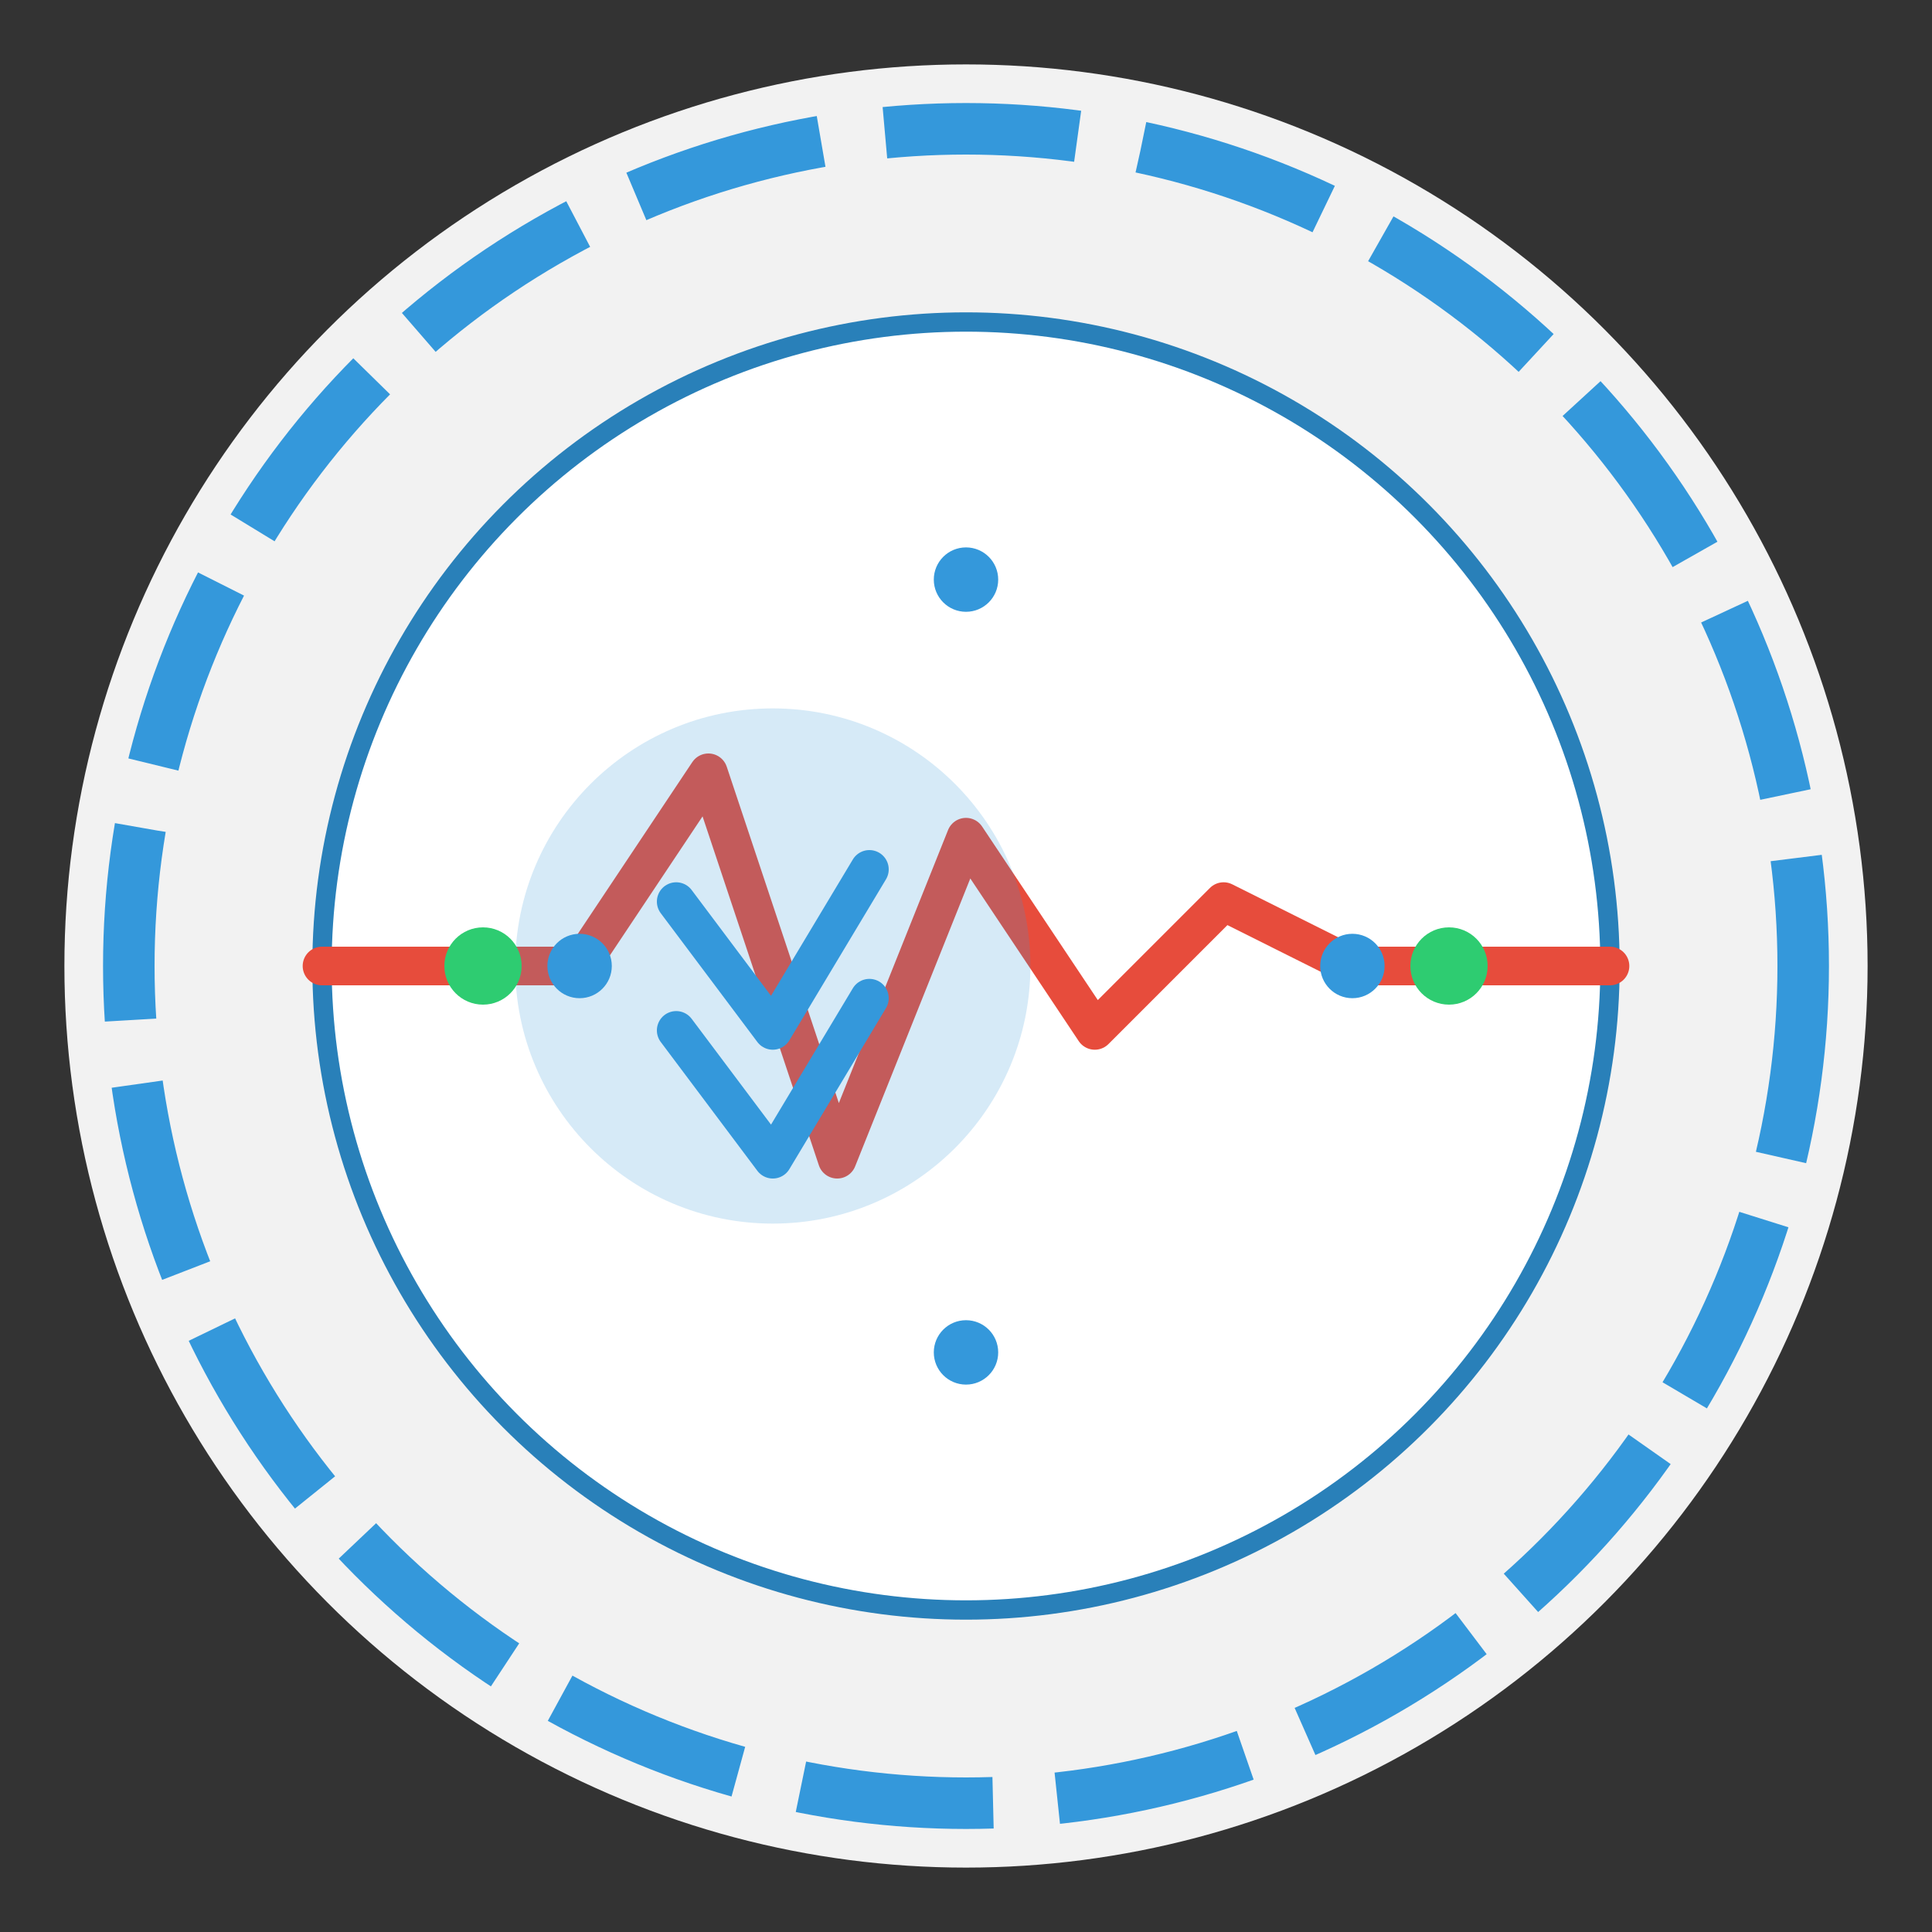 <svg xmlns="http://www.w3.org/2000/svg" viewBox="0 0 300 300">
  <rect x="0" y="0" width="300" height="300" fill="#333333" stroke="none"/>
  <!-- Background Circle -->
  <circle cx="150" cy="150" r="140" fill="#f2f2f2" />
  
  <!-- Outer Ring -->
  <circle cx="150" cy="150" r="130" fill="none" stroke="#3498db" stroke-width="8" stroke-dasharray="30 10" />
  
  <!-- Inner Circle -->
  <circle cx="150" cy="150" r="100" fill="#ffffff" stroke="#2980b9" stroke-width="3" />
  
  <!-- Heart Rate Line -->
  <path d="M50,150 L90,150 L110,120 L130,180 L150,130 L170,160 L190,140 L210,150 L250,150" 
        fill="none" stroke="#e74c3c" stroke-width="6" stroke-linecap="round" stroke-linejoin="round" />
  
  <!-- Step Counter Icon -->
  <g transform="translate(120, 150)">
    <circle cx="0" cy="0" r="40" fill="#3498db" opacity="0.2" />
    <path d="M-15,-10 L0,10 L15,-15" fill="none" stroke="#3498db" stroke-width="6" stroke-linecap="round" stroke-linejoin="round" />
    <path d="M-15,-10 L0,10 L15,-15" fill="none" stroke="#3498db" stroke-width="6" stroke-linecap="round" stroke-linejoin="round" transform="translate(0, 20)" />
  </g>
  
  <!-- Small Decorative Circles -->
  <circle cx="75" cy="150" r="6" fill="#2ecc71" />
  <circle cx="225" cy="150" r="6" fill="#2ecc71" />
  
  <!-- Small Pulse Circles (animated effect) -->
  <circle cx="150" cy="90" r="5" fill="#3498db" />
  <circle cx="150" cy="210" r="5" fill="#3498db" />
  <circle cx="90" cy="150" r="5" fill="#3498db" />
  <circle cx="210" cy="150" r="5" fill="#3498db" />
</svg>
